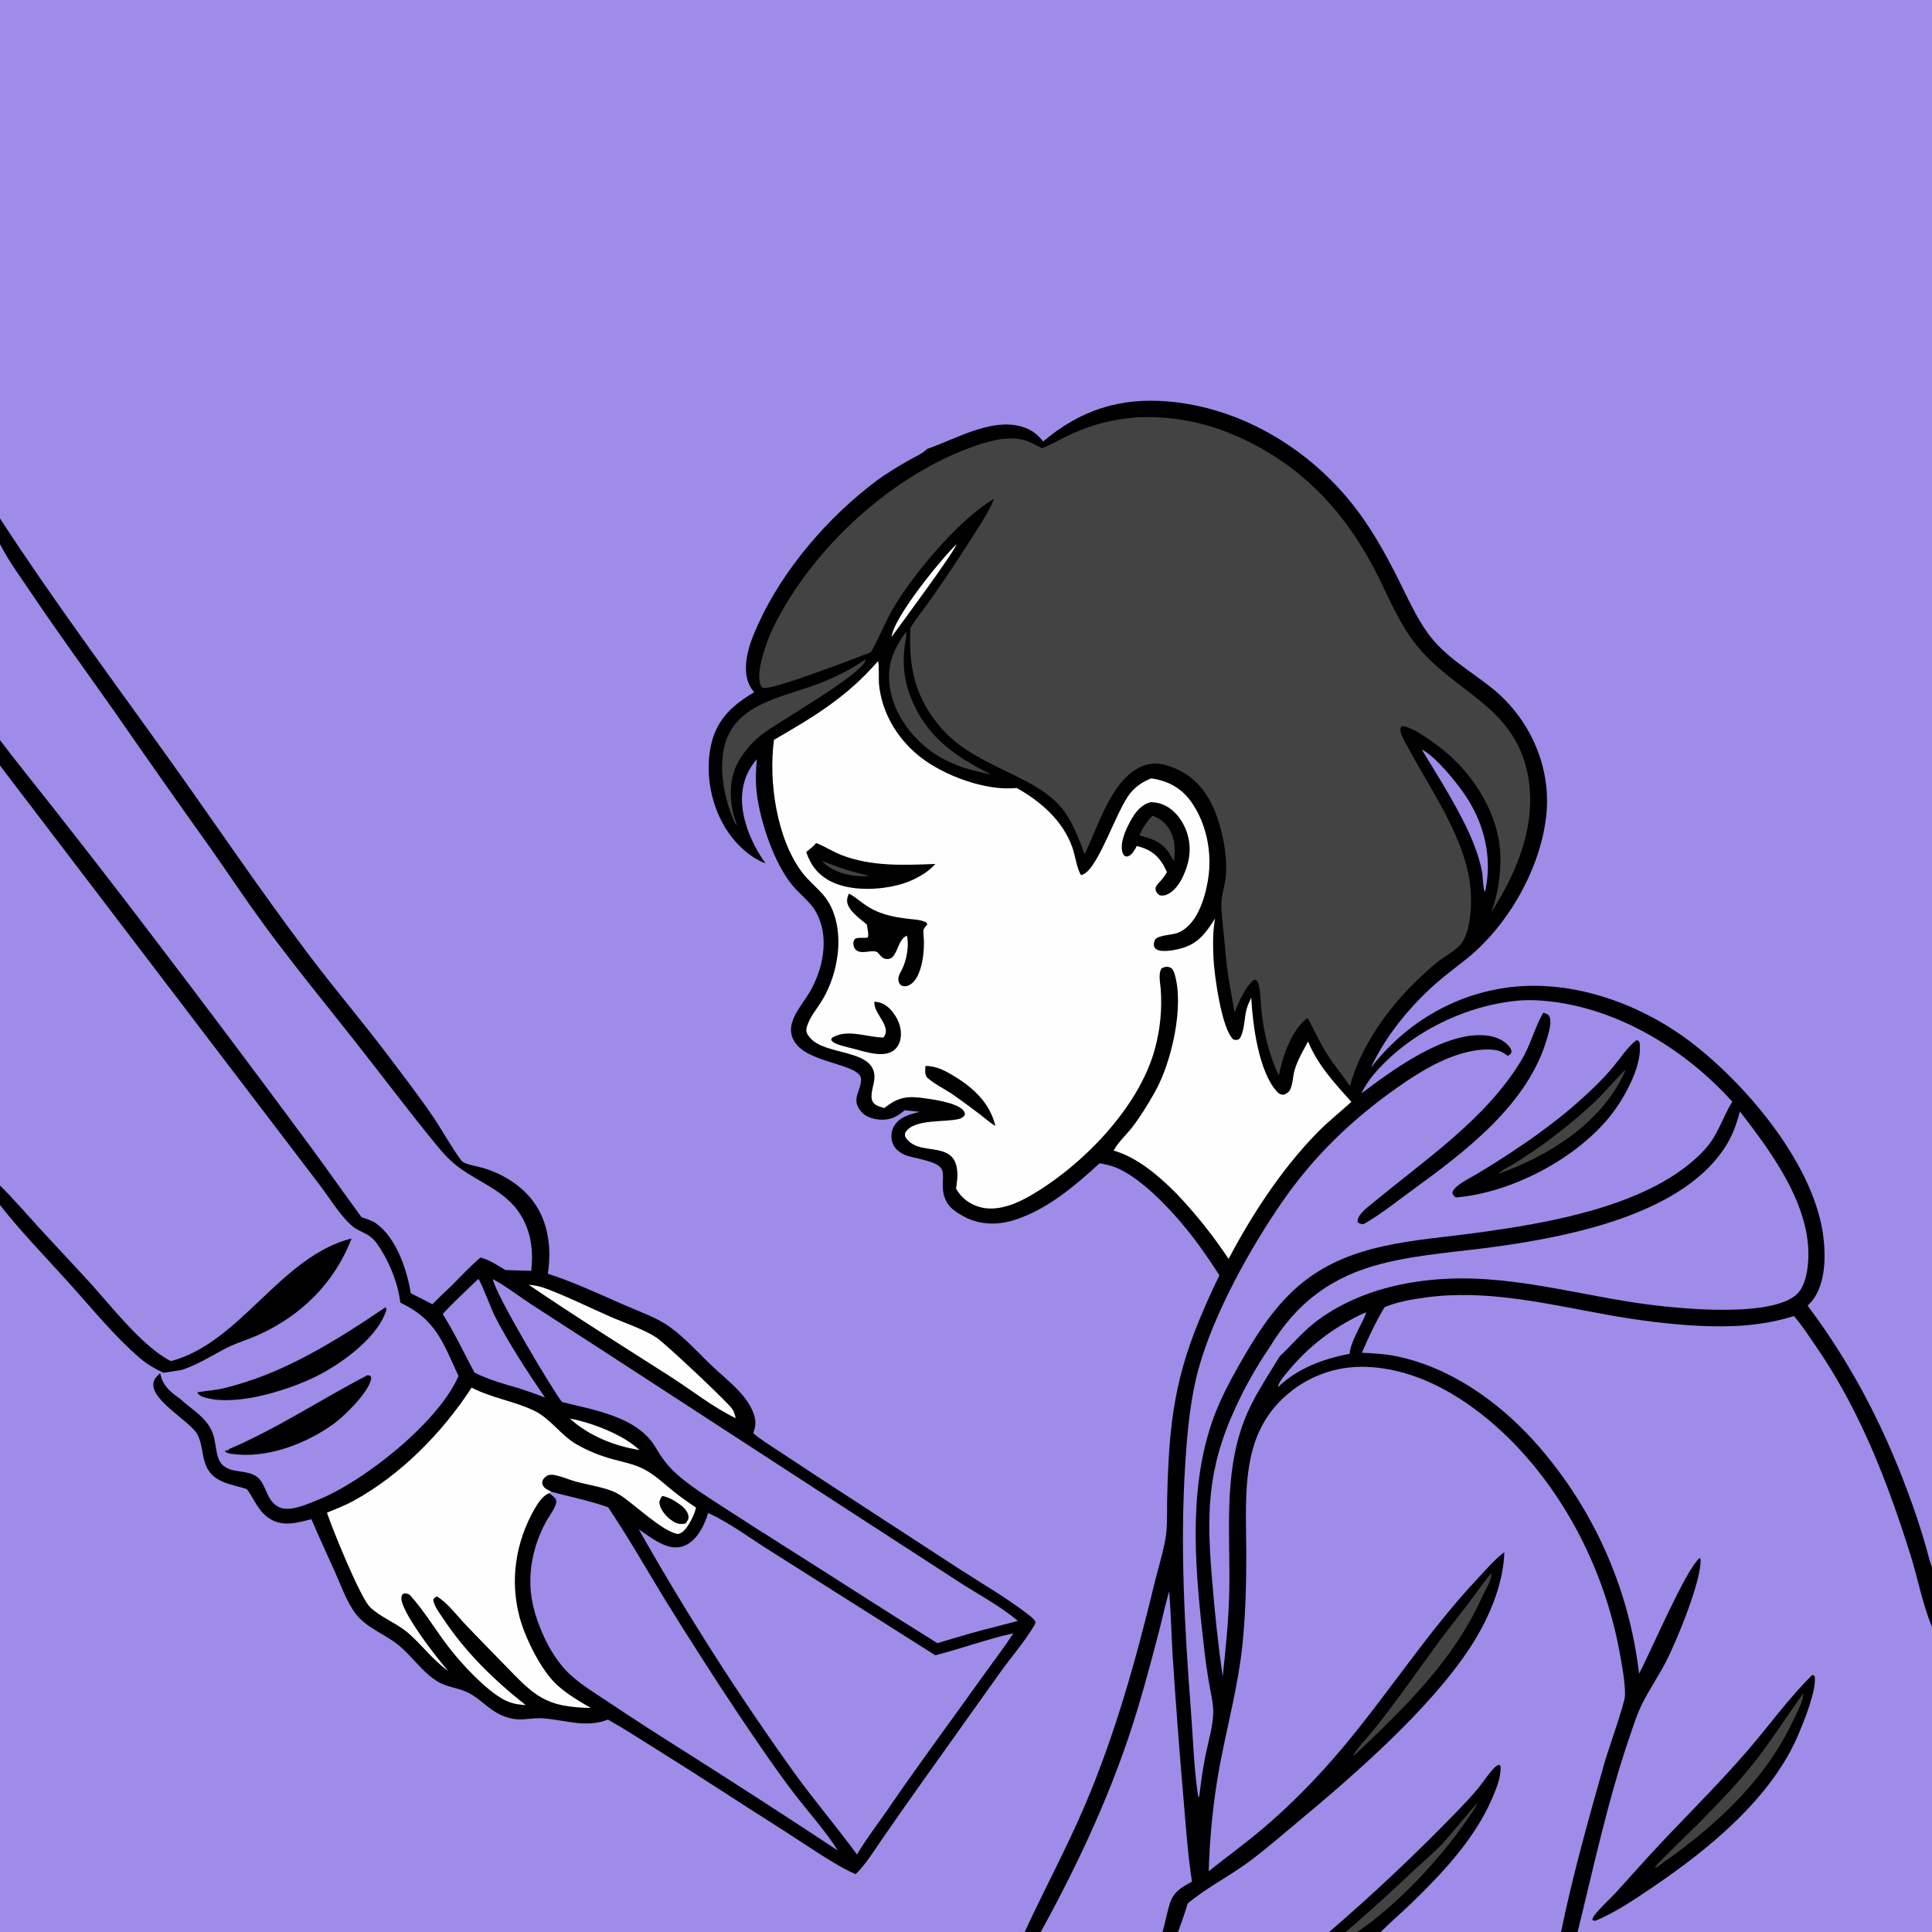 <?xml version="1.0" encoding="utf-8" ?>
<svg xmlns="http://www.w3.org/2000/svg" xmlns:xlink="http://www.w3.org/1999/xlink" width="1024" height="1024">
	<rect width="100%" height="100%" fill="#808080" stroke="none"/>
	<path fill="#9F8BE8" d="M0 0L491.414 0L1024 0L1024 830.731L1024 862.234L1024 1024L836.165 1024L827.381 1024L731.799 1024L719.297 1024L713.264 1024L704.479 1024L624.385 1024L616.191 1024L551.606 1024L543.111 1024L0 1024L0 638.69L0 628.328L0 405.746L0 392.282L0 288.409L0 274.787L0 0Z"/>
	<path d="M552.901 233.982C572.459 217.461 593.406 210.576 619.12 212.776C656.432 215.969 691.091 236.182 714.811 264.748C725.62 277.766 733.697 292.173 741.241 307.239C745.989 316.719 750.425 326.672 756.577 335.338C765.356 347.704 778.69 355.152 790.332 364.365C810.495 380.32 822.142 405.732 819.626 431.475C816.876 459.614 799.74 489.975 777.849 507.776C772.369 512.232 766.59 516.382 761.293 521.053C747.343 533.351 734.414 549.048 726.558 565.97C744.594 542.641 770.359 527.046 799.81 523.314C834.268 518.948 870.873 532.486 897.908 553.666C927.176 576.596 962.009 618.272 966.479 655.974C967.723 666.47 967.456 680.39 960.682 689.195C959.901 690.211 958.982 691.113 958.061 692.001C982.914 725.158 1000.23 759.605 1014.01 798.613Q1017.52 808.599 1020.49 818.756C1021.64 822.712 1022.54 826.886 1024 830.731L1024 862.234L1024 1024L836.165 1024L827.381 1024L731.799 1024L719.297 1024L713.264 1024L704.479 1024L624.385 1024L616.191 1024L551.606 1024L543.111 1024C553.598 1001.18 565.619 979.092 575.415 955.96C591.12 918.877 602.056 879.923 611.494 840.832C613.334 833.21 615.642 825.662 617.285 818.001C618.86 810.659 618.491 803.055 618.592 795.587Q618.768 785.915 619.27 776.254C621.208 735.659 628.955 712.015 646.31 675.905Q641.588 668.562 636.514 661.457C626.829 647.777 609.286 627.738 594.165 620.049C590.442 618.156 586.894 617.247 582.812 616.547C569.75 628.503 555.171 640.979 538.063 646.495C529.144 649.371 519.674 649.385 511.23 644.971C502.966 640.652 499.406 636.438 499.703 626.902C499.771 624.71 500.068 622.27 499.324 620.161C497.513 615.034 484.033 614.239 479.173 611.914C476.37 610.574 474.024 608.683 473.037 605.64C472.111 602.785 472.308 599.528 473.832 596.924C476.79 591.872 482.168 590.711 487.388 589.288L479.481 588.451C479.161 588.706 478.838 588.955 478.521 589.212C474.848 592.194 471.492 593.694 466.609 593.433C462.874 593.234 458.805 592.037 456.336 589.059C450.886 582.484 456.291 578.649 456.394 572.168C456.52 564.201 431 563.824 422.498 553.943C413.506 543.494 425.431 533.11 430.195 524.02C433.583 517.556 435.895 510.436 436.442 503.134C437.075 494.709 435.203 485.756 429.573 479.23C426.723 475.927 423.314 473.136 420.48 469.825C410.379 458.023 402.751 435.158 401.031 419.796C400.377 413.946 400.629 408.276 401.107 402.43C397.125 406.991 394.652 412.198 393.669 418.18C391.472 431.561 398.086 446.996 405.772 457.62C396.805 454.292 389.019 446.404 384.159 438.306C376.394 425.365 373.462 408.077 377.22 393.39C380.488 380.621 388.779 373.416 399.725 366.899C395.974 362.488 395.045 357.642 395.438 351.95C395.958 344.426 398.877 337.298 401.987 330.514C415.294 301.485 438.857 274.136 464.315 255.018C469.608 251.043 475.369 247.622 481.089 244.306C484.17 242.52 488.397 240.724 490.964 238.392C491.139 238.232 491.309 238.068 491.481 237.906L491.921 237.757C507.379 232.424 528.211 219.714 544.991 227.429C548.319 228.959 550.64 231.153 552.901 233.982Z"/>
	<path fill="#9F8BE8" d="M733.829 692.863C740.559 689.955 748.255 688.701 755.477 687.706C788.024 683.22 819.698 691.079 851.552 696.803C868.017 699.762 884.834 701.994 901.555 702.76C918.332 703.529 934.681 702.626 950.816 697.531C955.036 702.32 958.596 707.922 962.222 713.171C985.673 747.122 1000.22 784.872 1012.55 823.985C1016.44 836.308 1018.85 849.699 1023.74 861.614L1024 862.234L1024 1024L836.165 1024C844.688 989.45 852.162 954.257 863.715 920.54C865.526 915.254 867.272 909.65 869.642 904.593C873.424 896.526 878.734 888.958 882.874 881.006C888.414 870.367 902.255 837.026 901.295 826.09L900.723 825.871C893.125 832.55 875.139 875.087 868.737 887.076Q868.488 884.938 868.198 882.805Q867.908 880.671 867.577 878.544Q867.246 876.417 866.874 874.297Q866.502 872.177 866.089 870.064Q865.675 867.951 865.222 865.847Q864.768 863.742 864.273 861.647Q863.779 859.552 863.244 857.466Q862.709 855.381 862.134 853.307Q861.559 851.232 860.945 849.169Q860.33 847.106 859.675 845.055Q859.02 843.004 858.326 840.967Q857.632 838.929 856.898 836.905Q856.165 834.881 855.392 832.872Q854.62 830.862 853.809 828.868Q852.998 826.874 852.149 824.896Q851.299 822.918 850.411 820.956Q849.524 818.995 848.599 817.051Q847.674 815.108 846.711 813.182Q845.748 811.257 844.749 809.35Q843.749 807.443 842.713 805.556Q841.676 803.669 840.604 801.803Q839.531 799.936 838.423 798.091Q837.314 796.245 836.17 794.422Q835.027 792.598 833.848 790.797Q832.669 788.995 831.455 787.217Q830.242 785.439 828.994 783.685Q827.747 781.93 826.465 780.201Q825.184 778.471 823.87 776.766Q822.555 775.061 821.208 773.382Q819.861 771.703 818.482 770.05Q817.102 768.397 815.691 766.771Q814.28 765.145 812.838 763.547C793.668 742.447 768.231 724.533 739.812 718.782C733.847 717.575 727.889 717.278 721.83 716.987C725.367 708.71 729.198 700.591 733.829 692.863Z"/>
	<path d="M960.543 887.755C961.569 887.993 961.083 887.736 961.904 888.687C962.596 896.361 956.636 910.975 953.535 918.481C939.395 952.717 905.8 980.05 875.934 1000.25C866.486 1006.65 856.253 1013.64 845.683 1018.02C844.941 1018.04 844.668 1017.94 843.99 1017.69C844.044 1017.18 844.022 1017.05 844.278 1016.51C845.818 1013.29 853.676 1006.14 856.54 1003C865.575 993.095 874.371 983.05 883.64 973.35C897.974 958.35 912.773 943.426 926.337 927.724C937.77 914.488 948.079 900.042 960.543 887.755Z"/>
	<path fill="#444344" d="M955.876 897.434C955.86 897.637 955.857 897.841 955.829 898.042C955.127 903.104 951.94 908.727 949.744 913.317C934.297 945.591 906.441 970.133 877.462 990.085C877.445 989.847 877.356 989.604 877.41 989.372C877.623 988.45 897.28 969.416 899.753 966.932C911.228 955.403 922.371 943.88 932.243 930.922C940.512 920.068 947.78 908.433 955.876 897.434Z"/>
	<path fill="#9F8BE8" d="M640.629 991.804C641.2 973.014 643.163 953.213 646.695 934.742C650.781 913.374 656.425 892.629 658.603 870.894C660.206 854.902 660.577 838.883 660.551 822.824C660.523 806.051 659.394 789.077 662.906 772.543C665.493 760.362 670.82 749.812 679.92 741.214Q681.023 740.158 682.179 739.158Q683.334 738.159 684.539 737.22Q685.743 736.28 686.993 735.402Q688.243 734.525 689.536 733.711Q690.829 732.898 692.162 732.151Q693.494 731.404 694.863 730.725Q696.231 730.046 697.632 729.438Q699.033 728.829 700.463 728.291Q701.893 727.754 703.348 727.289Q704.803 726.825 706.28 726.435Q707.757 726.044 709.251 725.729Q710.746 725.414 712.255 725.174Q713.763 724.935 715.282 724.772Q716.801 724.609 718.326 724.523Q719.851 724.437 721.378 724.428Q722.906 724.419 724.432 724.487C755.811 725.61 785.041 746.099 805.647 768.442C833.033 798.137 851.488 836.927 858.593 876.629C859.828 883.527 861.409 891.679 861.293 898.659C861.227 902.666 852.312 927.677 850.586 933.747C842.124 963.523 833.628 993.678 827.381 1024L731.799 1024L719.297 1024L713.264 1024L704.479 1024L624.385 1024C626.244 1018.99 627.964 1014.01 629.479 1008.89C629.625 1008.76 629.768 1008.64 629.915 1008.52C640.221 1000.03 652.685 993.836 663.373 985.73C671.594 979.496 679.446 972.661 687.378 966.063C717.824 940.741 757.814 905.928 779.245 873.149C787.935 859.856 795.294 843.565 796.979 827.631Q797.222 825.173 797.325 822.706C792.227 826.413 787.773 831.794 783.449 836.38C756.905 864.532 736.079 897.345 711.186 926.881C698.469 941.971 684.122 956.692 669.033 969.438C659.836 977.206 650.042 984.296 640.629 991.804Z"/>
	<path d="M704.479 1024Q739.54 993.848 771.721 960.639C775.711 956.441 779.827 952.273 783.479 947.774C786.295 944.304 788.761 940.367 791.851 937.152C792.721 936.247 793.454 935.652 794.705 935.36C795.471 936.156 795.387 936.216 795.358 937.281C795.2 943.018 793.064 948.036 790.846 953.218C781.649 974.708 764.083 993.336 747.429 1009.35C742.285 1014.29 736.838 1018.95 731.799 1024L719.297 1024L713.264 1024L704.479 1024Z"/>
	<path fill="#444344" d="M713.264 1024Q731.287 1008.49 748.534 992.127C753.995 987.043 759.714 982.202 764.885 976.817C767.184 974.423 782.373 955.976 782.923 955.778C781.921 958.555 779.91 960.932 778.288 963.379C764.744 983.819 739.807 1010.55 719.297 1024L713.264 1024Z"/>
	<path fill="#9F8BE8" d="M551.606 1024C572.359 986.323 590.42 947.26 602.885 906.024C607.15 891.914 610.978 877.468 614.662 863.194C616.357 856.626 617.743 849.89 619.707 843.403C620.627 855.116 620.861 866.891 621.608 878.624Q624.064 916.201 627.309 953.718C628.561 968.316 629.541 982.832 631.774 997.327C625.669 1000.67 621.782 1002.74 619.75 1009.81C618.402 1014.49 617.474 1019.3 616.191 1024L551.606 1024Z"/>
	<path fill="#444344" d="M602.423 221.198C629.468 219.834 653.886 227.923 676.417 242.442C700.837 258.177 718.673 281.238 731.253 307.118C736.904 318.744 742.071 330.803 750.063 341.068C770.286 367.042 801.964 373.401 809.563 409.661C815.041 435.798 804.445 461.804 790.457 483.425Q791.791 479.715 792.761 475.893Q793.73 472.072 794.326 468.174Q794.921 464.277 795.136 460.34Q795.352 456.403 795.186 452.464C794.184 432.289 782.577 413.025 767.69 399.816C763.38 395.992 748.563 384.572 742.991 384.908C740.718 387.091 744.352 392.606 745.587 394.934C758.443 419.159 778.466 446.351 779.615 474.005C779.929 481.567 779.228 492.513 775.214 499.133C772.575 503.486 765.628 506.789 761.65 510.073C741.292 526.875 722.677 549.854 715.497 575.608C711.42 569.673 706.792 564.205 702.98 558.069C699.251 552.068 696.477 545.692 693.083 539.534C684.339 545.927 679.859 559.924 677.793 570.064C672.743 559.339 669.933 547.979 668.661 536.207C668.167 531.631 668.155 526.785 667.277 522.293C667.001 520.885 666.575 520.207 665.506 519.276L664.494 519.372C659.722 523.461 656.695 530.979 654.321 536.632C653.544 531.622 652.558 526.622 651.705 521.621C650.146 513.329 649.551 504.809 648.762 496.418C648.22 490.642 647.348 484.647 647.369 478.848C647.383 474.686 648.919 470.383 649.478 466.244C650.778 456.627 648.903 445.291 646.092 436.079C642.668 424.856 636.741 414.476 626.084 408.845C620.21 405.741 613.346 403.375 606.758 405.602C589.389 411.472 582.202 438.007 574.858 452.69C571.929 444.875 568.908 436.643 563.956 429.848C550.059 410.779 517.875 407.414 499.23 386.288C485.004 370.17 481.39 353.604 482.591 332.633C485.653 327.651 489.582 323.035 492.927 318.208Q504.865 301.24 515.95 283.703C519.926 277.435 524.092 271.307 526.861 264.385C508.698 274.844 484.376 303.904 473.75 321.832C469.247 329.429 466.185 337.785 461.739 345.366L461.497 345.771C453.094 348.883 410.959 365.318 404.742 364.662C404.005 364.584 403.564 363.979 403.255 363.336C399.994 356.547 406.843 338.632 409.946 332.338C430.701 290.242 473.528 250.824 518.328 235.816C525.626 233.371 535.104 231.034 542.727 233.256C546.017 234.215 549.255 236.061 552.328 237.581C557.629 235.419 562.649 232.482 567.838 230.05C578.778 224.925 590.407 222.152 602.423 221.198Z"/>
	<path fill="#FEFEFE" d="M465.328 350.467C466.036 351.428 465.674 360.458 465.865 362.438C467.326 377.607 475.309 391.139 487.1 400.688C499.791 410.965 522.472 419.418 538.858 417.646C551.597 424.72 563.602 435.204 568.454 449.43C570.015 454.007 570.557 459.628 572.909 463.811C581.648 462.683 591.722 428.764 599.422 419.978C602.493 416.474 605.792 414.301 610.095 412.577C610.381 412.616 610.667 412.65 610.952 412.693C619.136 413.929 626.045 417.722 630.987 424.471C639.594 436.224 642.594 452.156 640.264 466.378C638.645 476.265 634.227 490.946 623.771 494.59C621.067 495.533 614.219 495.704 612.414 497.767C611.983 498.259 611.539 499.874 611.562 500.518C611.607 501.772 611.946 502.618 613.082 503.251C615.651 504.684 620.881 503.85 623.738 503.239C634.425 500.954 638.352 495.648 644.009 486.828C642.731 493.641 642.868 501.176 643.183 508.072C643.555 516.22 647.399 545.233 653.637 550.905C655.074 551.35 655.179 551.317 656.619 550.855C659.451 548.201 659.581 539.385 660.545 535.526C661.138 533.148 662.143 530.972 663.179 528.763C663.947 542.751 666.99 567.782 676.842 578.615C677.92 579.8 678.787 580.206 680.42 580.231C681.925 579.643 683.114 578.944 683.84 577.42C685.281 574.396 685.227 570.361 686.191 567.102C687.749 561.833 690.727 556.831 693.282 551.987C698.591 564.743 707.214 573.904 716.259 583.998C710.28 589.494 703.943 594.429 698.241 600.252C679.417 619.477 663.667 643.565 651.181 667.252Q645.063 658.031 638.165 649.379Q631.268 640.727 623.642 632.708C614.385 623.408 602.976 613.456 590.182 609.801C590.278 609.692 590.401 609.601 590.469 609.472C592.65 605.365 597.168 601.285 600.085 597.486C604.618 591.584 608.631 585.022 612.264 578.527C620.936 563.026 627.869 533.144 622.464 515.91C622.115 514.8 621.431 513.29 620.299 512.825C618.615 512.135 617.395 512.398 615.811 513.143C613.701 515.749 615.005 521.11 615.232 524.465C615.955 535.134 614.954 545.323 612.197 555.664C603.865 586.925 573.541 617.93 545.921 633.836C538.077 638.353 528.09 642.377 518.988 639.679C513.74 638.123 509.39 634.774 506.739 629.998C507.439 625.206 508.177 619.943 506.005 615.399C502.63 608.34 492.62 609.838 486.314 607.562C483.549 606.564 480.992 604.911 479.69 602.213C479.684 601.367 479.525 600.819 479.996 600.068C484.534 592.826 501.258 595.005 508.328 593.039C509.852 592.616 510.635 592.086 511.456 590.752C511.326 589.752 511.182 589.302 510.529 588.49C507.102 584.228 492.51 582.349 487.167 581.742C479.428 580.861 474.685 582.499 468.72 587.267C466.697 586.669 463.964 586.105 462.743 584.223C460.661 581.013 463.11 575.572 463.423 572.059C464.907 555.422 437.124 560.045 429.083 549.733C427.91 548.229 427.083 546.988 427.488 545.032C428.606 539.622 433.114 534.612 435.915 529.921C440.209 522.731 442.866 514.45 443.923 506.164C445.325 495.17 443.584 482.308 435.901 473.782C432.47 469.975 428.417 466.664 425.299 462.586C411.602 444.674 407.259 414.003 410.226 392.133C431.622 379.752 448.841 369.433 465.328 350.467Z"/>
	<path d="M609.922 425.13C611.372 425.239 612.814 425.375 614.23 425.725C619.47 427.022 623.725 430.981 626.445 435.522C630.436 442.184 631.539 449.724 629.627 457.261C628.191 462.918 624.821 470.656 619.575 473.602C618.003 474.485 616.301 474.981 614.537 474.464C613.515 473.647 612.702 472.877 612.494 471.503C612.275 470.05 613.064 469.378 613.852 468.318C615.729 466.38 617.112 464.58 618.503 462.268C617.862 460.852 617.208 459.445 616.397 458.116C612.95 452.462 608.781 449.918 602.498 448.399C601.651 450.111 600.196 452.78 598.378 453.63C597.165 454.197 596.97 454.02 595.84 453.506C595.382 452.775 594.989 452.135 594.802 451.281C593.594 445.783 597.286 438.318 600.05 433.636C602.385 429.68 605.358 426.321 609.922 425.13Z"/>
	<path fill="#444344" d="M610.841 432.361C613.952 433.421 616.341 435.063 618.417 437.637C622.91 443.209 622.989 449.696 622.256 456.418C621.216 454.986 620.37 453.388 619.48 451.857C615.531 445.977 610.341 444.522 603.866 442.736C605.748 438.665 607.655 435.55 610.841 432.361Z"/>
	<path d="M449.856 473.652C452.741 474.914 455.281 477.297 457.857 479.106C465.495 484.471 472.377 485.891 481.503 487.003C484.286 487.342 487.989 487.457 490.488 488.726C491.412 489.196 491.092 488.923 491.472 489.992C490.874 490.702 489.616 492.018 489.478 492.949C489.234 494.598 489.679 496.953 489.7 498.678C489.771 504.404 489.161 510.499 486.973 515.842C485.88 518.51 484.058 521.401 481.214 522.438C479.864 522.93 478.9 522.815 477.586 522.269C476.956 521.586 476.475 521.077 476.268 520.132C475.781 517.907 476.775 516.24 477.789 514.353L478.143 513.707C480.522 508.964 481.945 501.117 480.698 495.936C476.365 497.632 476.082 504.141 473.052 507.246C472.212 508.107 470.85 508.468 469.651 508.288C468.237 508.076 467.538 507.474 466.64 506.461L465.427 505.085C463.308 502.659 457.381 506.068 454.107 503.802C453.012 503.044 452.53 502.029 452.349 500.74C452.159 499.391 452.405 498.71 453.14 497.618C455.18 496.633 457.626 497.361 459.866 496.929C460.706 495.636 459.626 491.728 459.46 490.028C456.183 487.247 451.399 483.964 449.593 479.974C448.531 477.63 448.995 475.946 449.856 473.652Z"/>
	<path d="M432.571 446.843C437.244 448.584 441.525 451.52 446.29 453.314C462.462 459.403 478.881 458.514 495.789 457.924C492.432 461.555 489.086 463.672 484.695 465.91C483.214 466.575 481.718 467.24 480.186 467.784C468.904 471.787 451.796 472.77 440.804 467.391C433.762 463.944 429.808 458.82 427.285 451.563C429.274 450.096 430.931 448.715 432.571 446.843Z"/>
	<path fill="#444344" d="M435.597 456.416C439.008 457.366 442.414 458.958 445.796 460.095C450.704 461.746 455.69 462.944 460.686 464.275C460.165 464.34 460.109 464.357 459.499 464.376C450.613 464.655 442.16 462.753 435.597 456.416Z"/>
	<path d="M463.436 530.907Q464.035 530.963 464.632 531.037C468.563 531.542 471.388 534.006 473.689 537.136C476.504 540.966 478.162 545.82 477.284 550.584C476.798 553.22 475.477 555.623 473.186 557.094C466.925 561.114 455.771 556.424 449.123 555.036C447.343 554.548 445.462 554.103 443.747 553.423C442.405 552.891 441.133 552.346 440.498 550.978L441.02 550.021C449.153 545.086 459.527 549.84 468.219 549.909C472.96 544.247 463.415 537.833 463.427 531.506C463.427 531.306 463.433 531.107 463.436 530.907Z"/>
	<path d="M490.516 564.995C496.422 564.926 501.303 567.669 506.231 570.698C516.319 576.898 524.735 584.893 527.582 596.764C524.756 595.173 522.152 592.761 519.562 590.783Q512.415 585.302 505.047 580.122C501.778 577.85 493.412 573.498 491.209 570.851C490.001 569.398 490.401 566.716 490.516 564.995Z"/>
	<path fill="#9F8BE8" d="M806.418 530.204C809.204 530.07 811.955 530.038 814.742 530.191C854.197 532.351 892.184 554.98 918.131 583.917C912.875 592.445 910.615 601.564 903.604 609.217C876.061 639.288 819.846 648.407 781.307 653.588C749.856 657.816 716.971 658.71 690.846 679.41C676.025 691.154 665.823 707.48 656.604 723.717C651.106 733.399 645.981 743.26 642.366 753.823C629.382 791.759 633.722 834.281 638.191 873.368Q639.303 883.302 641.015 893.15C641.782 897.734 643.102 902.656 643.067 907.296C643.009 914.829 640.343 923.29 638.862 930.711C637.462 937.729 636.528 944.783 635.675 951.885L635.303 952.646C635.111 952.025 634.931 951.449 634.838 950.803C632.768 936.39 632.33 921.324 631.217 906.785C627.874 863.097 625.397 819.521 628.214 775.712C629.295 758.9 630.875 741.172 635.421 724.908C643.484 696.059 662.529 661.748 679.458 637.215C696.257 612.87 716.723 593.15 740.87 576.228C752.844 567.836 766.423 559.497 781.012 556.922C785.663 556.101 793.502 555.471 797.42 558.422C798.035 558.886 798.567 559.234 799.244 559.595C800.466 558.851 800.58 558.798 801.156 557.5C801.024 556.547 800.81 555.884 800.242 555.113C797.594 551.518 793.089 549.559 788.785 548.953C766.745 545.852 738.392 566.862 721.516 579.6C723.433 575.848 725.427 572.601 728.164 569.392C747.187 547.09 777.372 532.381 806.418 530.204Z"/>
	<path d="M867.342 551.327L868.456 551.65C868.846 552.267 869.06 552.779 869.128 553.515C870.294 566.145 859.88 583.983 852.03 593.256C833.481 615.167 800.168 632.364 771.631 634.665C770.554 633.93 770.256 633.497 769.774 632.289C770.31 628.526 779.112 624.451 782.4 622.471C804.795 608.981 827.147 593.77 845.831 575.358Q850.806 570.535 855.227 565.199C859.054 560.562 862.572 554.982 867.342 551.327Z"/>
	<path fill="#444344" d="M861.41 567.044C861.327 567.943 860.856 568.745 860.473 569.554C848.163 595.521 820.766 612.706 794.493 622.007C794.532 621.025 800.148 618.16 801.18 617.548C815.168 609.261 833.644 595.2 845.408 583.842C850.978 578.465 855.835 572.422 861.41 567.044Z"/>
	<path d="M817.981 536.736C819.165 537.066 819.916 537.419 820.916 538.135C822.719 541.334 821.067 546.461 820.14 549.79C810.299 585.12 776.608 610.364 748.285 630.972C739.966 637.026 731.66 643.788 722.695 648.817C722.561 648.825 722.427 648.851 722.293 648.839C721.07 648.733 720.315 648.483 719.507 647.606C719.428 643.599 724.984 639.796 727.868 637.403C755.359 614.595 787.046 593.546 806.046 562.495C811.429 553.699 813.273 544.969 817.725 537.168C817.808 537.023 817.896 536.88 817.981 536.736Z"/>
	<path fill="#9F8BE8" d="M672.817 714.256C687.017 690.566 705.905 676.431 732.681 669.691C752.65 664.664 773.573 663.485 793.932 660.614C833.398 655.049 893.263 643.089 915.321 606.426C918.58 601.009 920.574 595.161 922.178 589.077C939.663 611.693 961.915 641.605 958.062 671.793C957.384 677.106 955.778 683.458 951.331 686.86C935.29 699.128 882.83 693.109 863.077 689.896C821.511 683.133 784.972 672.079 742.497 680.809C727.258 683.942 711.964 689.981 699.295 699.113C690.927 705.146 685.518 712.048 678.247 718.923C671.508 730.053 663.873 741.144 659.271 753.409C648.337 782.544 652.179 813.277 651.537 843.629C651.218 858.707 649.679 873.668 648.049 888.65Q644.519 863.698 642.537 838.575C639.497 803.321 639.5 779.233 654.853 746.07Q658.653 737.746 663.152 729.778Q667.652 721.809 672.817 714.256Z"/>
	<path fill="#444344" d="M458.736 349.56C458.952 356.422 410.489 383.74 403.255 389.715C397.888 394.149 392.866 399.921 390.043 406.338C385.872 415.819 386.873 427.614 390.547 437.032L390.307 437.341L388.857 434.857C384.093 423.39 381.194 409.55 383.603 397.175C388.22 373.462 413.417 369.884 432.238 362.986C441.733 359.506 450.344 355.169 458.736 349.56Z"/>
	<path fill="#444344" d="M480.329 334.898C480.545 337.284 479.724 340.438 479.441 342.891C478.445 351.538 479.019 358.987 481.893 367.279C489.496 389.216 505.479 400.865 525.567 410.556L517.133 408.683C508.995 406.74 500.212 403.167 493.439 398.189C482.482 390.137 473.564 377.752 471.617 364.081C469.968 352.492 473.427 344.03 480.329 334.898Z"/>
	<path fill="#444344" d="M790.312 833.906C790.352 834.217 790.432 834.524 790.431 834.837C790.417 837.874 786.882 843.43 785.568 846.362C770.282 880.458 743.92 905.649 717.181 930.94C718.077 927.765 725.576 919.959 728.005 916.937C739.966 902.061 750.891 886.216 762.178 870.82C767.286 863.852 772.714 857.166 777.942 850.295C782.086 844.847 785.947 839.184 790.312 833.906Z"/>
	<path fill="#9F8BE8" d="M723.914 695.542C724.897 696.657 715.476 710.951 715.365 717.531C701.55 720.135 687.985 725.134 677.619 734.957L677.394 734.825C677.49 734.504 677.546 734.168 677.683 733.862C679.017 730.87 682.02 727.584 684.149 725.089C695.232 712.1 708.385 702.565 723.914 695.542Z"/>
	<path fill="#9F8BE8" d="M753.556 397.256C761.071 400.924 772.809 415.607 777.301 422.547C786.913 437.399 790.984 454.875 787.218 472.285L787.054 472.634C785.994 471.402 785.938 464.199 785.537 462.116C784.533 456.893 782.847 451.666 780.882 446.731C774.592 430.931 762.517 411.999 753.556 397.256Z"/>
	<path fill="#FEFEFE" d="M506.878 288.536C506.449 291.739 476.593 332.032 472.557 337.553C473.607 327.217 498.882 296.253 506.878 288.536Z"/>
	<path d="M0 274.787C27.977 317.781 58.717 359.098 88.558 400.808C113.491 435.66 137.336 471.134 163.158 505.369C176.896 523.583 191.7 540.958 205.436 559.145C213.787 570.2 222.243 581.23 230.07 592.665C232.912 596.817 242.499 613.216 244.905 615.468C246.878 617.316 252.742 618.112 255.397 618.87C266.136 621.936 276.593 628.257 283.124 637.469C290.866 648.389 292.33 662.151 290.372 675.088C304.124 679.546 317.523 685.843 330.758 691.631C338.706 695.107 348.063 698.266 355.108 703.372C363.783 709.658 371.392 718.467 379.282 725.742C385.859 731.805 393.996 738.074 398.095 746.181C400.015 749.978 401.132 753.63 399.798 757.786C399.605 758.386 399.443 759.004 399.265 759.608C403.357 763.198 408.166 766.055 412.702 769.055L433.764 782.944L507.927 831.236C520.105 839.159 533.201 846.626 544.684 855.511C545.691 856.29 548.865 858.636 548.78 859.876C548.727 860.66 548.438 861.116 548.049 861.763C542.805 870.499 535.847 878.414 529.914 886.707L488.844 944.375Q478.132 959.462 467.589 974.668C463.267 980.86 458.98 988.117 453.51 993.339C443.071 988.999 427.1 977.693 417.002 971.294C394.045 956.746 371.37 941.752 348.295 927.391C339.676 922.026 331.086 916.381 322.23 911.423C310.825 915.882 300.301 911.865 288.79 910.814C279.648 909.98 275.711 913.417 265.773 909.101C259.196 906.244 254.791 900.652 248.665 897.421C243.079 894.474 236.742 894.404 231.224 890.798C223.389 885.678 218.58 878.086 211.56 872.224C204.284 866.148 194.325 862.974 188.501 855.284C183.71 848.958 180.857 840.525 177.61 833.303C173.391 823.922 169.057 814.658 165.058 805.174C157.931 807.033 150.276 809.282 143.431 805.223C136.78 801.28 135.146 794.999 130.85 789.288C122.871 786.546 113.6 786.178 109.513 777.523C106.892 771.974 107.516 765.285 104.421 759.959C100.141 752.596 77.457 740.927 81.814 731.391C82.458 729.983 83.795 728.831 84.906 727.794C86.013 733.931 89.746 737.353 94.677 740.832C94.831 740.94 94.991 741.041 95.148 741.145C101.86 747.456 110.5 751.593 113.212 761.113C114.306 764.951 114.394 769.132 115.741 772.888C119.07 782.174 130.397 778.046 136.382 782.896C140.567 786.287 140.964 792.753 144.861 796.624C145.846 797.602 147.019 798.444 148.295 798.998C153.876 801.422 163.172 797.092 168.461 794.985C192.635 785.351 232.419 753.915 243.013 729.327C234.731 711.337 230.954 699.288 212.186 690.433C210.869 679.645 206.083 668.114 199.863 659.238C195.494 653.004 190.759 653.552 186.162 649.38C179.898 643.696 174.78 635.134 169.676 628.365L0 405.746L0 392.282L0 288.409L0 274.787Z"/>
	<path fill="#9F8BE8" d="M0 288.409C4.855 297.81 11.37 306.595 17.273 315.366C31.623 336.689 46.85 357.431 61.604 378.478Q86.654 414.669 112.237 450.487C121.112 463.153 129.651 476.054 138.77 488.549C154.751 510.446 171.998 531.435 188.78 552.716C203.248 571.063 217.311 589.861 232.151 607.897C235.581 612.067 239.581 616.167 243.985 619.317C254.173 626.602 266.679 631.105 274.364 641.564C281.259 650.946 282.906 662.251 281.539 673.576L267.849 673.152C263.635 670.525 259.449 667.815 254.617 666.483C249.338 671.078 244.514 676.274 239.549 681.208C236.14 684.594 232.481 687.797 229.178 691.278Q223.497 688.287 217.726 685.474C215.699 672.868 210.108 656.146 199.249 648.363C197.03 646.773 194.254 646.035 191.684 645.197C182.52 632.818 173.73 620.172 164.595 607.775Q122.306 550.543 79.139 493.97Q53.538 460.331 27.368 427.133C18.253 415.5 8.913 404.076 0 392.282L0 288.409Z"/>
	<path fill="#9F8BE8" d="M375.341 801.915C387.339 807.426 397.961 815.612 409.13 822.547L495.731 877.332C509.6 873.76 523.108 868.789 537.092 865.674C531.855 873.77 525.924 881.375 520.332 889.224C504.859 910.944 488.928 932.416 473.759 954.34C467.426 963.953 460.107 973.051 454.21 982.917C443.459 968.236 431.605 954.338 420.926 939.574Q398.618 908.446 378.008 876.169Q357.397 843.892 338.543 810.558C343.286 813.799 348.391 817.772 353.913 819.505C357.34 820.581 360.841 820.404 364.02 818.672C369.999 815.415 373.44 808.149 375.341 801.915Z"/>
	<path fill="#FEFEFE" d="M249.954 735.472C260.564 740.964 272.406 742.58 283.068 747.679C291.758 751.835 297.146 760.633 305.473 765.475Q310.06 768.102 314.952 770.106Q319.844 772.109 324.956 773.455C330.162 774.879 335.686 775.962 340.568 778.317C346.599 781.227 351.727 786.229 356.921 790.389C360.792 793.49 364.77 796.301 368.893 799.05C368.288 801.627 367.347 803.899 366.056 806.199C364.503 808.968 362.737 812.147 359.503 813.056C351.716 812.291 336.213 797.25 328.921 792.58Q326.203 790.843 323.151 789.801C317.406 787.822 311.203 786.904 305.329 785.305C301.819 784.349 298.383 782.797 294.85 782.004C293.47 781.694 292.099 781.425 290.714 781.841C289.511 782.203 288.173 783.422 287.688 784.569C287.381 785.298 287.263 786.174 287.559 786.915C288.356 788.908 290.506 789.811 292.314 790.694L291.121 791.401C287.843 792.567 285.175 796.57 283.503 799.468C273.341 817.078 270.116 837.429 275.407 857.2C278.328 868.114 286.657 885.005 294.947 892.781C300.193 897.703 306.957 901.652 313.164 905.257C288.779 904.829 283.302 898.829 267.254 882.225C260.069 874.791 252.772 867.511 245.712 859.954C241.534 855.482 236.859 849.284 231.56 846.153C230.386 846.702 230.303 846.82 229.616 847.927C230.11 851.408 232.985 854.992 234.917 857.907C246.778 875.806 261.844 890.461 278.613 903.731Q277.821 903.681 277.031 903.617C273.398 903.312 270.277 902.574 267.039 900.834C257.273 895.584 244.53 881.8 237.771 872.983C231.007 864.159 225.138 854.312 217.802 845.977C216.678 844.7 215.909 844.616 214.258 844.504C213.263 845.043 213.05 845.194 212.804 846.409C211.445 853.11 232.396 879.94 237.561 885.629C229.473 879.905 223.981 872.26 216.636 865.777C210.405 860.278 201.99 857.48 196.102 851.784C191.013 846.86 176.204 810.568 173.296 801.75C178.015 799.786 182.831 797.947 187.324 795.495C212.382 781.82 234.581 759.219 249.954 735.472Z"/>
	<path d="M350.997 792.886C354.33 793.478 357.372 795.278 360.118 797.211C362.164 798.651 364.722 801.09 364.923 803.757C365.042 805.334 364.224 806.344 363.332 807.516C361.587 807.856 359.593 807.866 357.97 807.043C354.542 805.307 350.713 801.51 349.719 797.718C349.17 795.621 349.919 794.584 350.997 792.886Z"/>
	<path fill="#9F8BE8" d="M261.231 677.965C268.161 681.675 274.923 686.966 281.552 691.311L319.123 715.603L428.717 786.872L507.392 837.891C517.957 844.813 529.875 850.975 539.487 859.106L528.742 861.933C517.998 864.53 507.41 867.733 496.825 870.906C470.048 854.33 443.626 837.112 416.984 820.311Q400.225 809.785 383.629 799.006C375.874 793.971 367.769 788.943 360.656 783.023C354.708 778.073 351.334 773.721 347.443 767.109C337.865 750.829 314.774 747.374 297.815 743.081C291.534 734.589 262.441 685.699 261.231 677.965Z"/>
	<path fill="#9F8BE8" d="M292.314 790.694C302.178 793.364 312.752 795.429 322.316 798.899C332.85 814.533 342.358 831.241 352.174 847.359Q371.291 878.376 391.484 908.704C400.922 922.686 410.447 936.86 420.669 950.273C427.59 959.354 438.279 971.375 444.029 980.807Q404.898 954.925 365.274 929.805C350.909 920.737 336.635 911.672 322.543 902.179C314.804 896.966 305.987 891.853 299.622 884.987C291.218 875.924 284.543 861.152 282.144 849.12C279.249 834.595 282.418 819.421 289.434 806.496C290.905 803.787 294.398 799.269 294.818 796.357C295.105 794.368 293.622 793.487 292.284 792.373L291.574 791.773L291.121 791.401L292.314 790.694Z"/>
	<path fill="#9F8BE8" d="M253.517 677.852C254.719 678.776 260.707 694.543 262.042 697.14C269.846 712.323 279.253 726.68 288.87 740.758C284.333 738.957 279.737 737.394 275.111 735.843C266.916 733.514 259.161 731.318 251.489 727.525C245.876 717.029 240.98 706.57 234.65 696.438C240.604 689.985 247.211 683.965 253.517 677.852Z"/>
	<path fill="#FEFEFE" d="M280.184 680.937C281.212 681.057 282.235 681.199 283.26 681.339C285.52 681.646 287.565 682.295 289.691 683.092C301.065 687.355 312.106 692.905 323.232 697.77C330.858 701.104 341.22 704.519 347.951 708.964C352.637 712.059 384.24 741.823 387.812 746.402C389.078 748.024 389.496 749.684 389.929 751.665C377.538 745.647 366.541 736.785 354.967 729.396C329.929 713.413 304.747 697.647 280.184 680.937Z"/>
	<path fill="#FEFEFE" d="M302.059 751.871C313.415 753.943 330.559 760.452 338.892 768.553C325.547 766.368 312.138 761.066 302.059 751.871Z"/>
	<path d="M0 628.328C7.273 635.528 13.972 643.381 20.889 650.924L47.186 679.309C58.72 691.978 75.474 713.782 90.554 721.42C127.534 711.73 148.577 665.922 186.337 656.408C177.397 679.927 159.476 697.536 136.482 707.742C131.373 710.009 125.875 711.597 120.877 714.067C112.455 718.229 105.406 723.142 96.314 726.104L86.592 727.612C81.893 725.38 77.808 722.986 73.851 719.576C60.675 708.224 48.189 692.901 36.456 679.877C24.259 666.338 11.242 653.026 0 638.69L0 628.328Z"/>
	<path d="M204.268 692.929L204.672 693.257C204.775 694.294 204.727 694.534 204.386 695.49C199.183 710.068 179.308 724.022 165.903 730.331C150.782 737.447 123.156 746.064 106.907 740.149C106.143 739.713 105.441 739.121 104.733 738.598L104.766 737.943C109.239 737.115 113.676 736.961 118.181 735.89C150.031 728.321 177.456 710.984 204.268 692.929Z"/>
	<path d="M194.77 728.873C195.257 728.88 195.783 729.095 196.253 729.227C196.65 729.956 196.844 729.999 196.695 730.87C195.505 737.799 182.71 750.408 177.059 754.522C162.034 765.458 140.874 773.433 122.106 770.491C120.751 770.158 120.184 770.147 119.167 769.155L120.099 768.596L120.446 768.847L121.3 768.584L120.979 768.226C146.83 757.279 169.968 741.736 194.77 728.873Z"/>
</svg>
